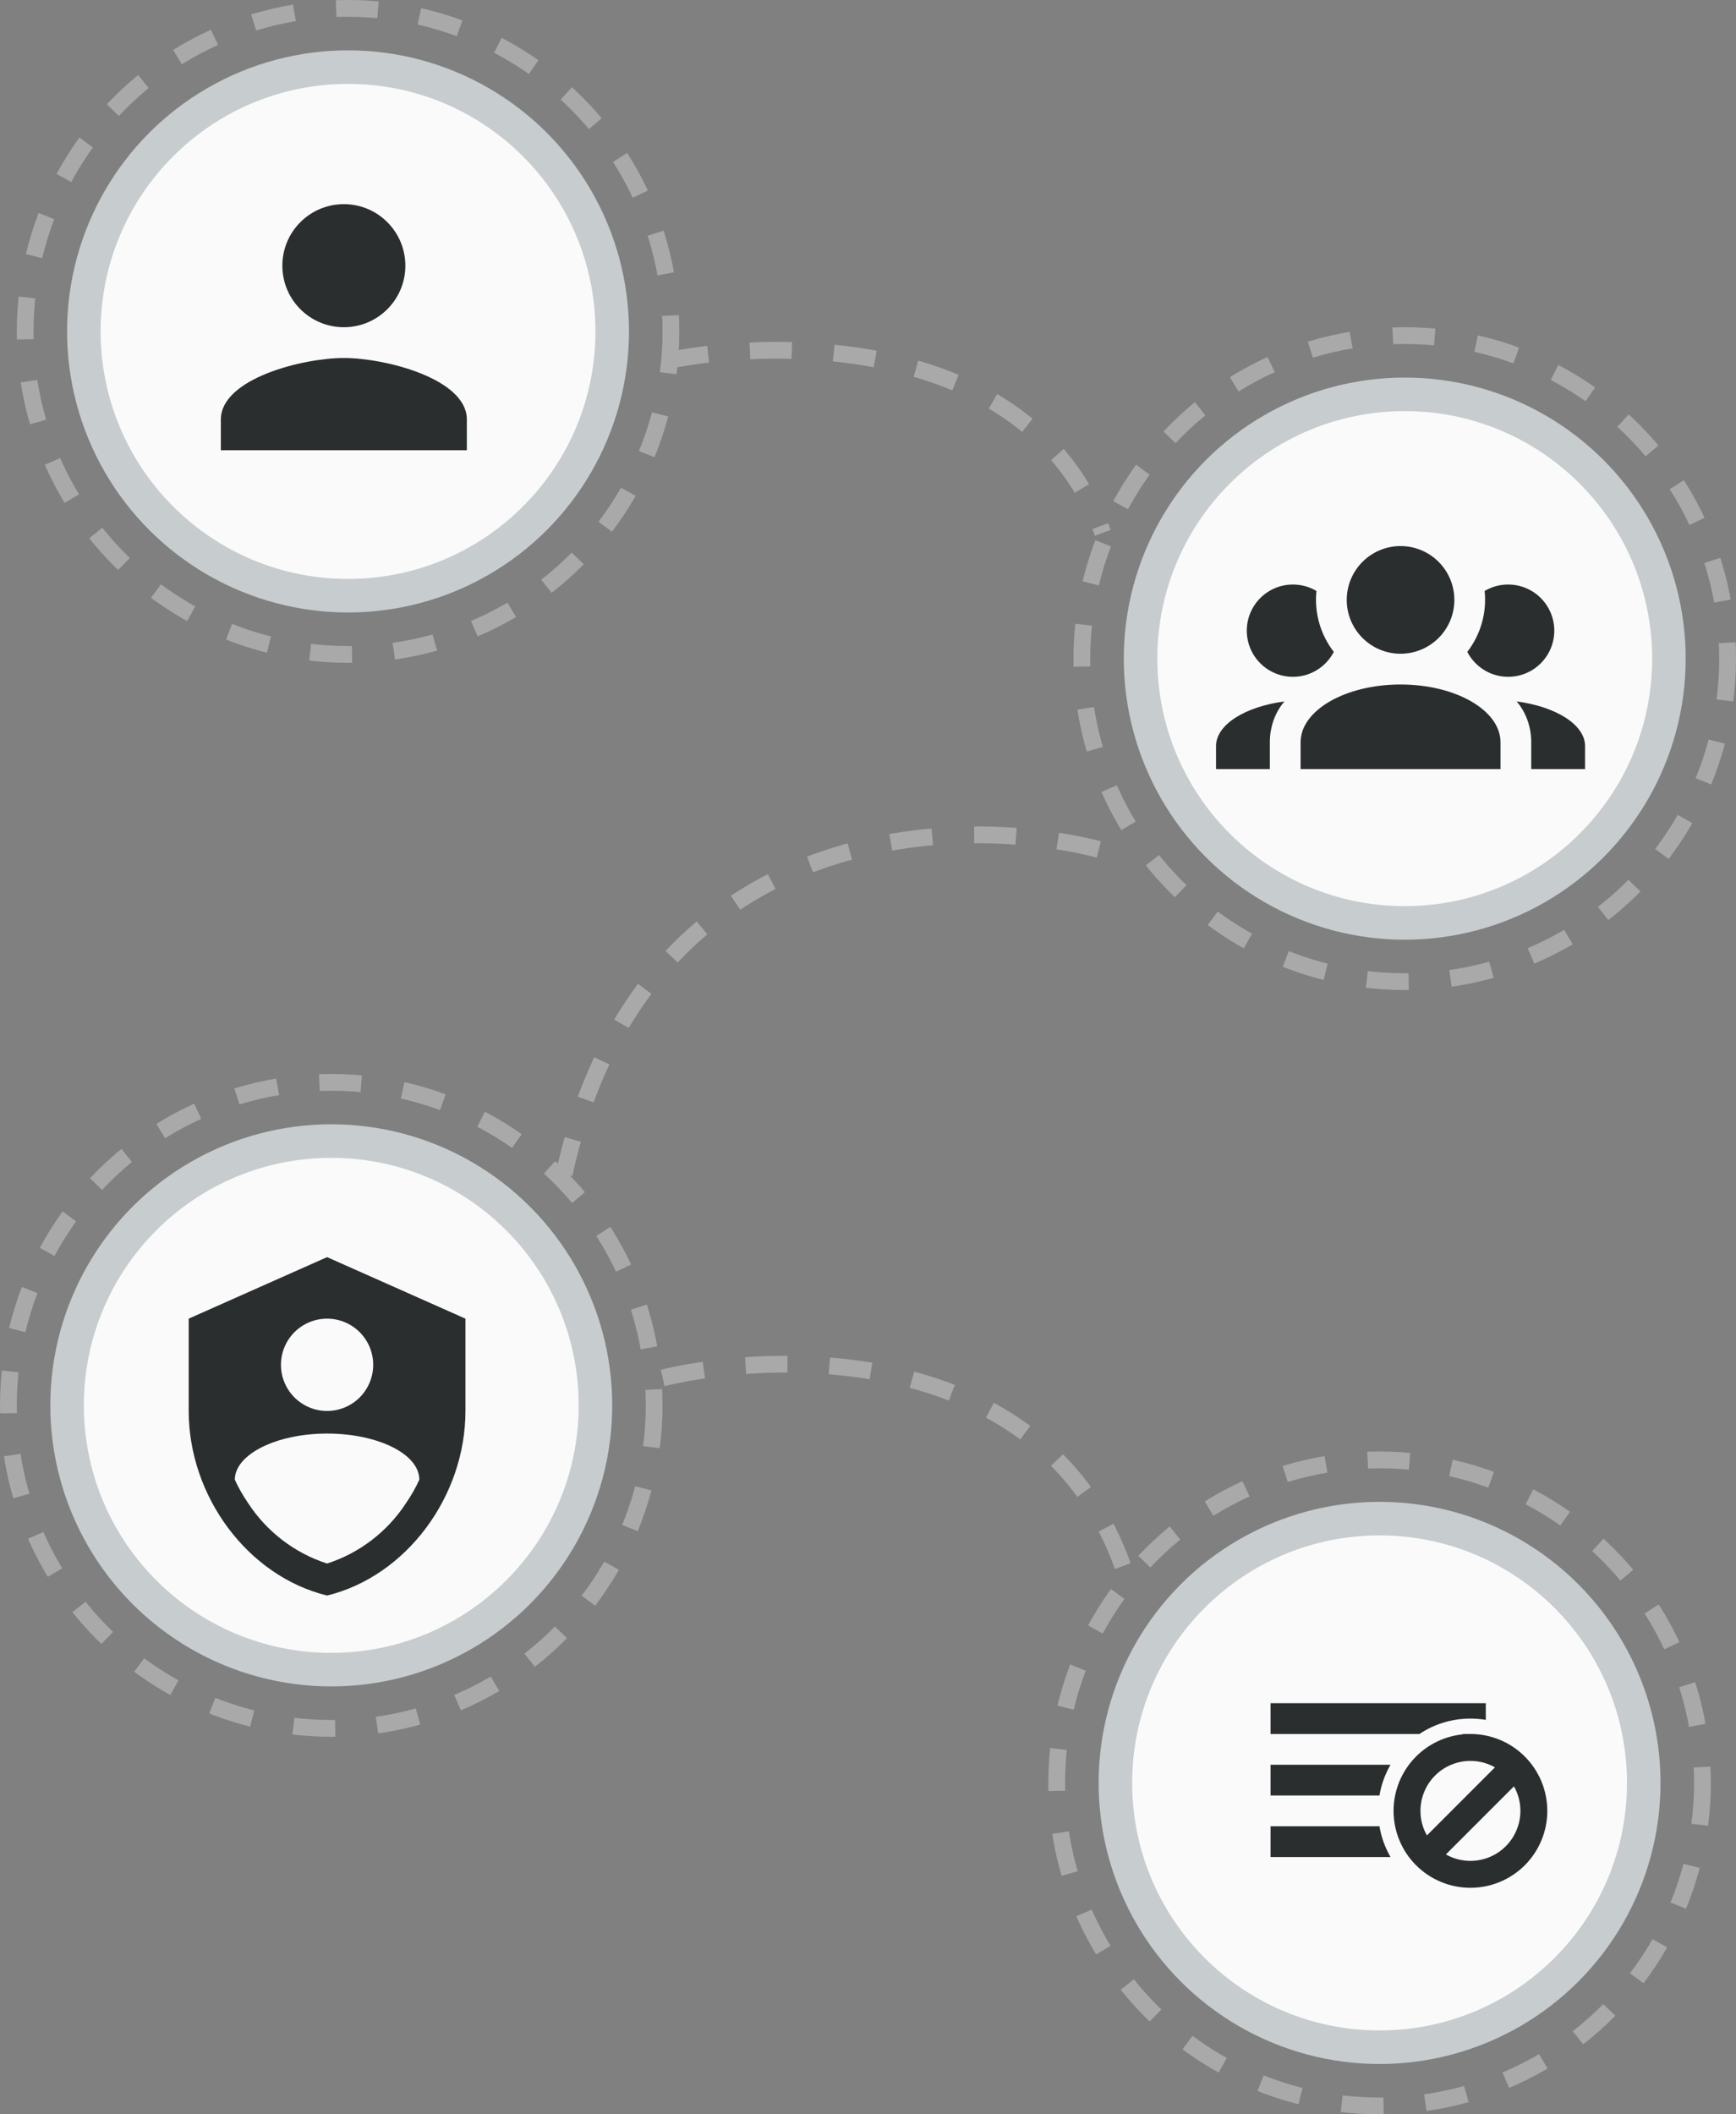 <svg width="207" height="252" viewBox="0 0 207 252" fill="none" xmlns="http://www.w3.org/2000/svg">
<rect x="0" y="0" width="207" height="252" fill="#808080" stroke="none"/>
<circle cx="167.5" cy="78.5" r="38.5" stroke="#A9A9A9" stroke-width="2" stroke-dasharray="5 5"/>
<circle cx="167.5" cy="78.5" r="33.5" fill="#C7CCCE"/>
<circle cx="167.5" cy="78.5" r="29.5" fill="#FAFAFA"/>
<path d="M167 65.083C168.702 65.083 170.334 65.759 171.537 66.963C172.741 68.166 173.417 69.798 173.417 71.5C173.417 73.202 172.741 74.834 171.537 76.037C170.334 77.24 168.702 77.917 167 77.917C165.298 77.917 163.666 77.24 162.463 76.037C161.259 74.834 160.583 73.202 160.583 71.5C160.583 69.798 161.259 68.166 162.463 66.963C163.666 65.759 165.298 65.083 167 65.083ZM154.167 69.667C155.193 69.667 156.147 69.942 156.972 70.437C156.697 73.058 157.467 75.662 159.043 77.697C158.127 79.457 156.293 80.667 154.167 80.667C152.708 80.667 151.309 80.087 150.278 79.056C149.246 78.024 148.667 76.625 148.667 75.167C148.667 73.708 149.246 72.309 150.278 71.278C151.309 70.246 152.708 69.667 154.167 69.667ZM179.833 69.667C181.292 69.667 182.691 70.246 183.722 71.278C184.754 72.309 185.333 73.708 185.333 75.167C185.333 76.625 184.754 78.024 183.722 79.056C182.691 80.087 181.292 80.667 179.833 80.667C177.707 80.667 175.873 79.457 174.957 77.697C176.533 75.662 177.303 73.058 177.028 70.437C177.853 69.942 178.807 69.667 179.833 69.667ZM155.083 88.458C155.083 84.663 160.418 81.583 167 81.583C173.582 81.583 178.917 84.663 178.917 88.458V91.667H155.083V88.458ZM145 91.667V88.917C145 86.368 148.465 84.223 153.158 83.6C152.077 84.847 151.417 86.57 151.417 88.458V91.667H145ZM189 91.667H182.583V88.458C182.583 86.57 181.923 84.847 180.842 83.6C185.535 84.223 189 86.368 189 88.917V91.667Z" fill="#2A2E2F"/>
<circle cx="164.5" cy="212.5" r="38.5" stroke="#A9A9A9" stroke-width="2" stroke-dasharray="5 5"/>
<circle cx="164.5" cy="212.5" r="33.5" fill="#C7CCCE"/>
<circle cx="164.5" cy="212.5" r="29.5" fill="#FAFAFA"/>
<path fill-rule="evenodd" clip-rule="evenodd" d="M151.5 206.667V203H177.167V204.985C176.57 204.885 175.958 204.833 175.333 204.833C173.084 204.833 170.993 205.508 169.251 206.667H151.5ZM165.805 221.333C165.161 220.22 164.706 218.983 164.485 217.667H151.5V221.333H165.805ZM164.485 214C164.706 212.684 165.161 211.447 165.805 210.333H151.5V214H164.485ZM174.417 206.713C172.322 206.923 170.353 207.85 168.852 209.352C167.132 211.071 166.167 213.402 166.167 215.833C166.167 218.264 167.132 220.596 168.852 222.315C170.571 224.034 172.902 225 175.333 225C177.764 225 180.096 224.034 181.815 222.315C183.534 220.596 184.5 218.264 184.5 215.833C184.5 213.402 183.534 211.071 181.815 209.352C180.096 207.632 177.764 206.667 175.333 206.667H174.417V206.713ZM175.333 209.875C174.551 209.875 173.776 210.029 173.053 210.329C172.33 210.628 171.673 211.067 171.12 211.62C170.003 212.738 169.375 214.253 169.375 215.833C169.375 216.895 169.654 217.892 170.143 218.758L178.258 210.643C177.392 210.154 176.395 209.875 175.333 209.875ZM175.333 221.792C176.914 221.792 178.429 221.164 179.547 220.047C180.664 218.929 181.292 217.414 181.292 215.833C181.292 214.771 181.013 213.775 180.523 212.909L172.409 221.023C173.275 221.513 174.271 221.792 175.333 221.792Z" fill="#2A2E2F"/>
<circle cx="39.5" cy="167.5" r="38.5" stroke="#A9A9A9" stroke-width="2" stroke-dasharray="5 5"/>
<circle cx="39.5" cy="167.5" r="33.5" fill="#C7CCCE"/>
<circle cx="39.5" cy="167.5" r="29.5" fill="#FAFAFA"/>
<path d="M39 149.833L22.5 157.167V168.167C22.5 178.342 29.54 187.857 39 190.167C48.46 187.857 55.5 178.342 55.5 168.167V157.167L39 149.833ZM39 157.167C40.459 157.167 41.858 157.746 42.889 158.777C43.92 159.809 44.5 161.208 44.5 162.667C44.5 164.125 43.92 165.524 42.889 166.556C41.858 167.587 40.459 168.167 39 168.167C37.541 168.167 36.142 167.587 35.111 166.556C34.08 165.524 33.5 164.125 33.5 162.667C33.5 161.208 34.08 159.809 35.111 158.777C36.142 157.746 37.541 157.167 39 157.167ZM48.405 179.167C46.187 182.558 42.868 185.107 39 186.353C35.132 185.107 31.813 182.558 29.595 179.167C28.972 178.25 28.44 177.333 28 176.362C28 173.337 32.968 170.862 39 170.862C45.032 170.862 50 173.282 50 176.362C49.56 177.333 49.028 178.25 48.405 179.167Z" fill="#2A2E2F"/>
<circle cx="41.5" cy="39.5" r="38.5" stroke="#A9A9A9" stroke-width="2" stroke-dasharray="5 5"/>
<circle cx="41.5" cy="39.5" r="33.5" fill="#C7CCCE"/>
<circle cx="41.5" cy="39.5" r="29.5" fill="#FAFAFA"/>
<path d="M41.001 39C45.052 39 48.334 35.718 48.334 31.667C48.334 27.615 45.052 24.333 41.001 24.333C36.949 24.333 33.667 27.615 33.667 31.667C33.667 35.718 36.949 39 41.001 39ZM41.001 42.667C36.106 42.667 26.334 45.123 26.334 50V53.667H55.667V50C55.667 45.123 45.896 42.667 41.001 42.667Z" fill="#2A2E2F"/>
<path d="M79.5 43C93.333 40.167 123.1 40.3 131.5 63.5" stroke="#A9A9A9" stroke-width="2" stroke-dasharray="5 5"/>
<path d="M131.02 101.241C113.577 96.748 76.407 98.2 67.267 139.949" stroke="#A9A9A9" stroke-width="2" stroke-dasharray="5 5"/>
<path d="M79.02 164.226C93.516 160.778 124.808 160.505 134 187" stroke="#A9A9A9" stroke-width="2" stroke-dasharray="5 5"/>
</svg>
